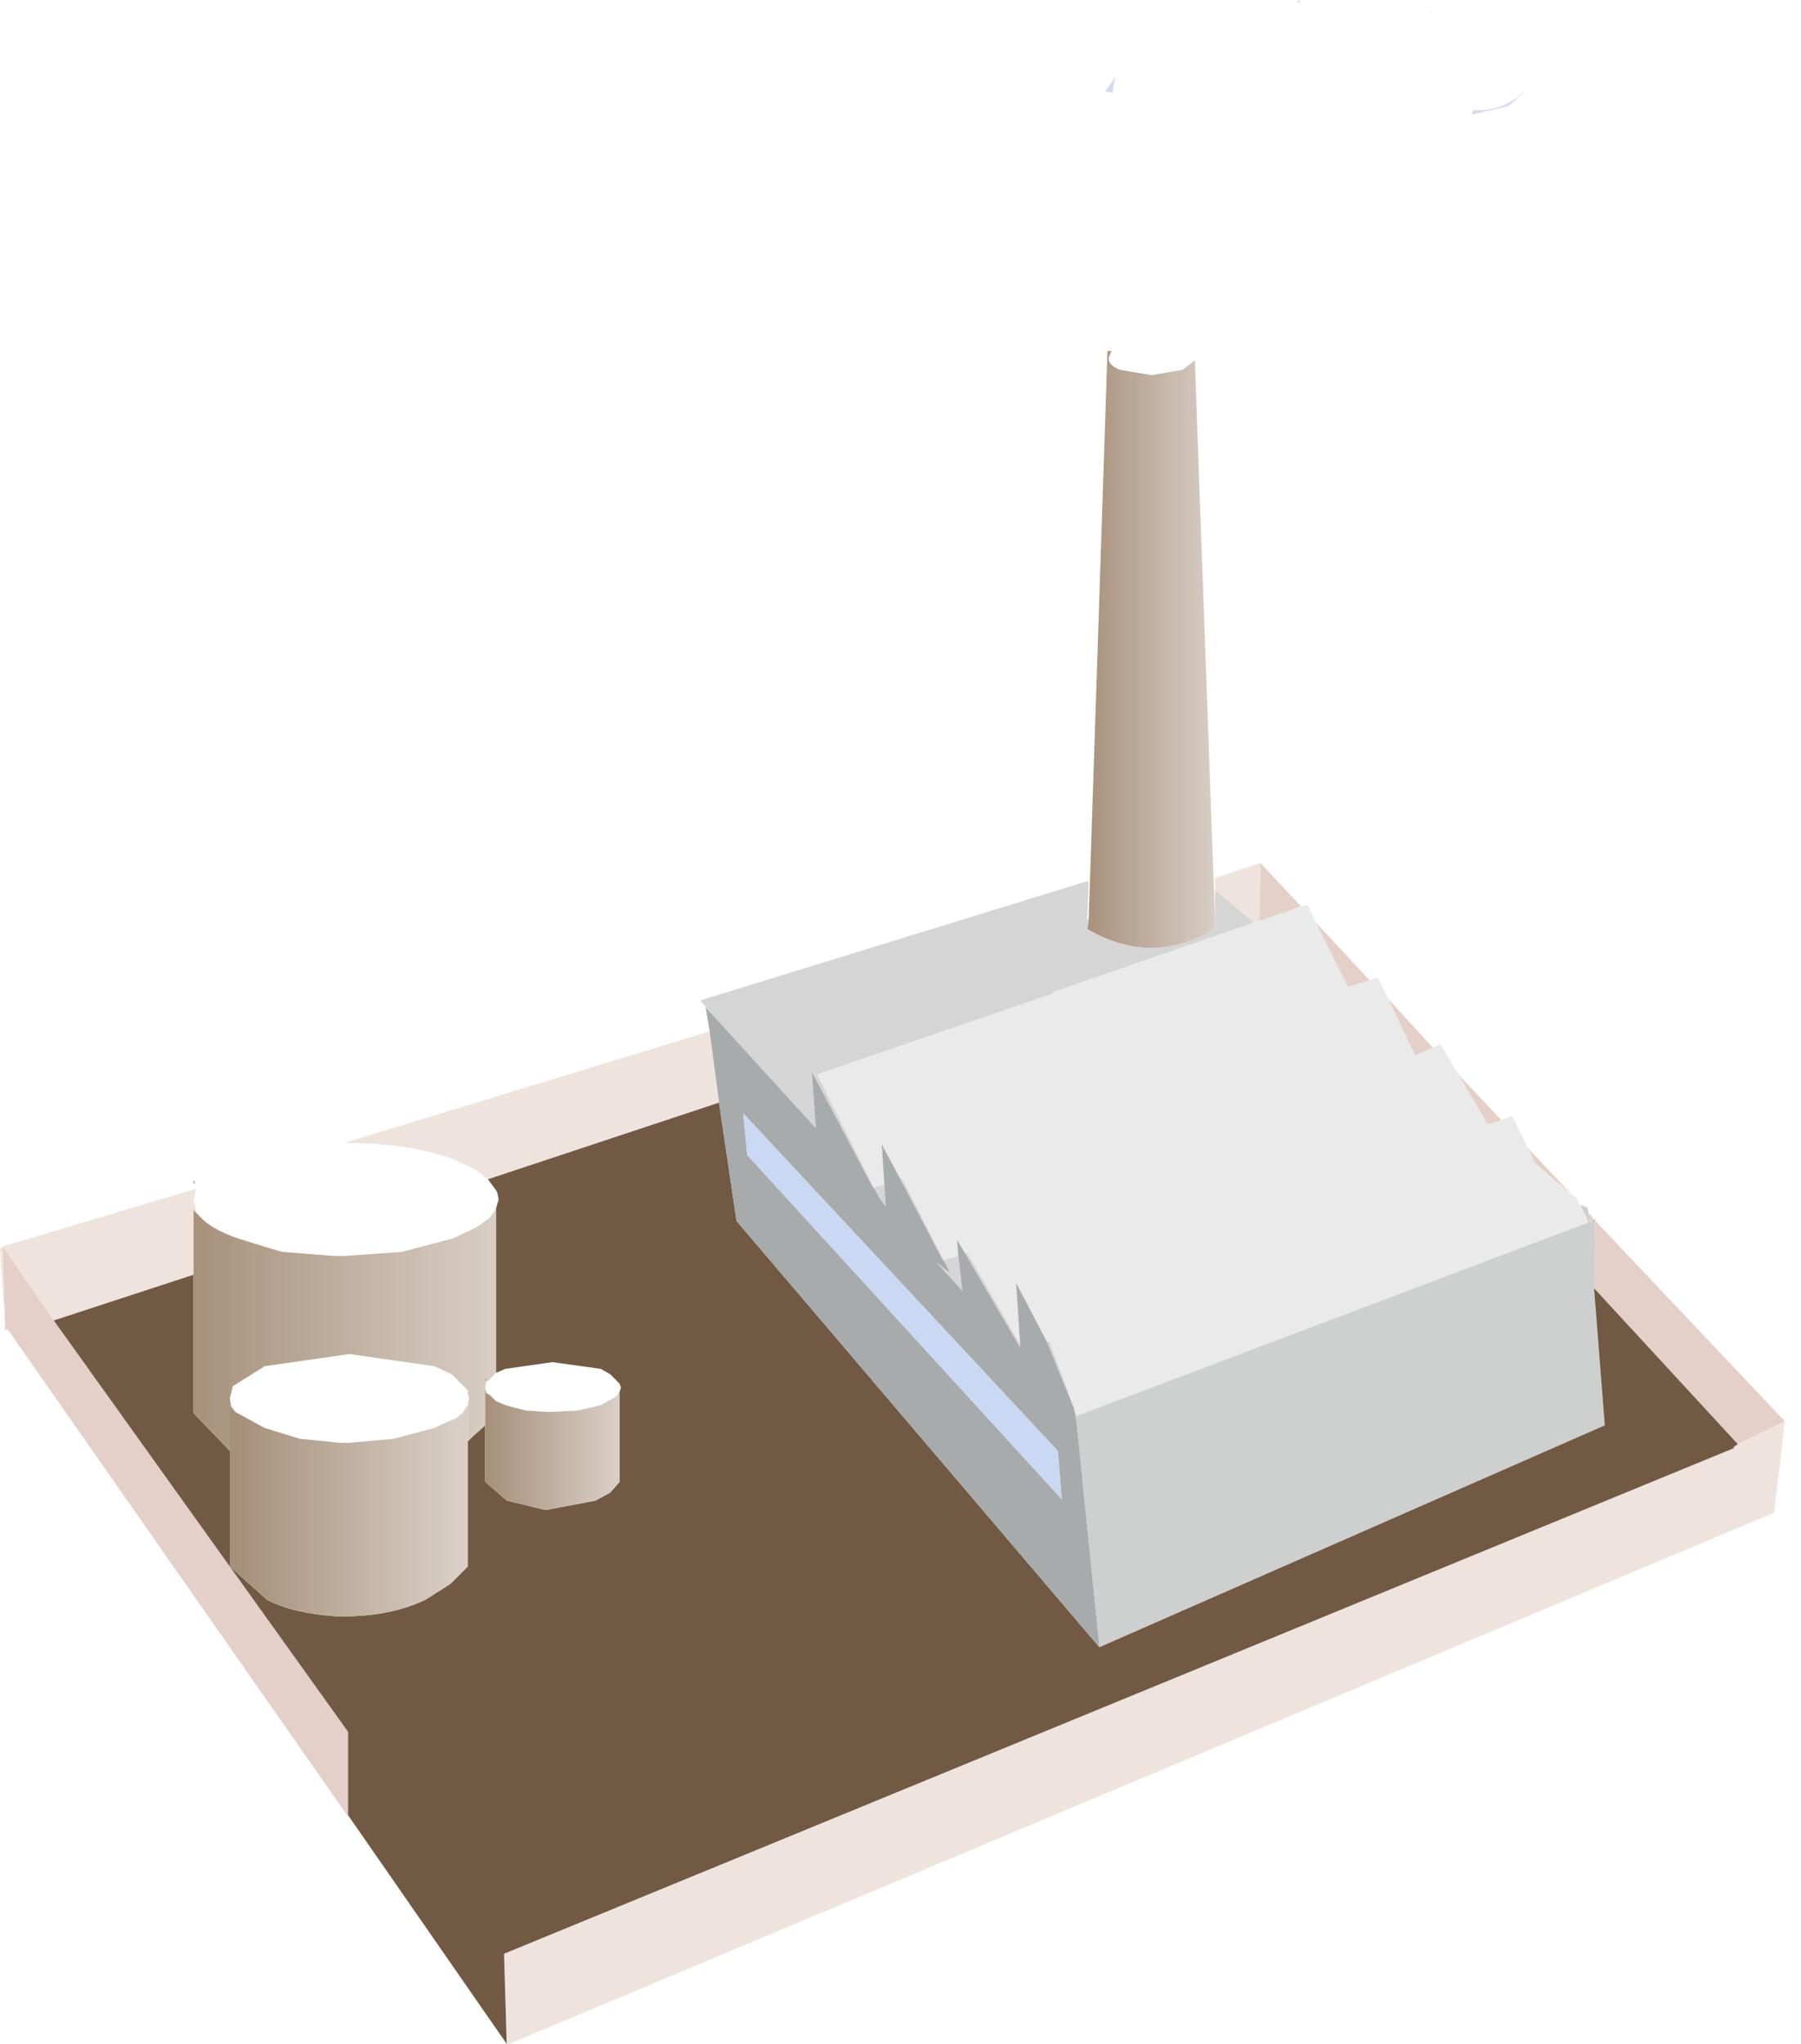 <?xml version="1.0" encoding="utf-8"?>
<svg version="1.1" id="Layer_1"
xmlns="http://www.w3.org/2000/svg"
xmlns:xlink="http://www.w3.org/1999/xlink"
xmlns:author="http://www.sothink.com"
width="67px" height="76px"
xml:space="preserve">
<g id="52" transform="matrix(1, 0, 0, 1, 33.2, 33.65)">
<path style="fill:#D5DAF1;fill-opacity:1" d="M22.9,-29.7L21.6 -29.4L21.55 -29.4L21.6 -29.55L21.75 -29.55Q22.75 -29.55 23.45 -30.2L23.55 -30.25L23.3 -30.05L23.15 -29.9L22.9 -29.7M7.95,-30.3L8.3 -30.8L8.2 -30.3L8.2 -30.2L7.9 -30.25L7.95 -30.3M20,-33.15L20.05 -33.2L20.1 -33.2L20 -33.15M15.15,-33.65L15.15 -33.55L15.1 -33.55L15.05 -33.6L15.15 -33.65" />
<linearGradient
id="LinearGradID_103" gradientUnits="userSpaceOnUse" gradientTransform="matrix(0.002, 0, 0, 0.001, 423.1, 146.55)" spreadMethod ="pad" x1="-819.2" y1="0" x2="819.2" y2="0" >
<stop  offset="0" style="stop-color:#A7907A;stop-opacity:1" />
<stop  offset="1" style="stop-color:#D9CFC6;stop-opacity:1" />
</linearGradient>
<path style="fill:url(#LinearGradID_103) " d="M10.8,-19.9L9.65 -19.7L8.45 -19.9Q8 -20.1 8.05 -20.35L8.15 -20.6L8.35 -20.75Q8.9 -20.45 9.6 -20.45Q10.3 -20.45 10.9 -20.75L11.3 -20.35L11.25 -20.25L10.8 -19.9" />
<linearGradient
id="LinearGradID_104" gradientUnits="userSpaceOnUse" gradientTransform="matrix(0.003, 0, 0, 0.013, 9.6, -9.85)" spreadMethod ="pad" x1="-819.2" y1="0" x2="819.2" y2="0" >
<stop  offset="0" style="stop-color:#A7907A;stop-opacity:1" />
<stop  offset="1" style="stop-color:#D9CFC6;stop-opacity:1" />
</linearGradient>
<path style="fill:url(#LinearGradID_104) " d="M7.3,0.55L8 -20.6L8.15 -20.6L8.05 -20.35Q8 -20.1 8.45 -19.9L9.65 -19.7L10.8 -19.9L11.25 -20.25L12 0.55L12 0.9Q9.65 2.3 7.25 0.9L7.3 0.55" />
<path style="fill:#EFE3DE;fill-opacity:1" d="M12,-0.55L12 -1L13.65 -1.55L13.7 -1.55L13.65 0.6L13.45 0.65L12 -0.55M31.45,20.05L33.2 19.2L32.8 22.6L-14.25 42.35L-14.35 42.35L-14.45 39L31.3 20.2L31.3 20.15L31.45 20.05M-32.95,15.8L-33.05 15.85L-33.05 15.75L-33 15.8L-33.2 12.8L-33.1 12.7L-25.9 10.55L-26 10.95L-25.9 11.4L-25.9 11.45L-25.75 11.6L-25.85 11.5L-26 11.35L-26 13.75L-31.2 15.45L-33.1 12.7L-33 15.8L-32.95 15.8M-20.4,8.85L-6.8 4.7L-6.45 7.35L-15.05 10.2L-15.5 9.85L-16.35 9.45Q-18 8.85 -20.35 8.85L-20.4 8.85" />
<path style="fill:#EAEAEA;fill-opacity:1" d="M-0.4,8.9L-0.3 10.4L-0.65 10.5L-0.7 10.5L-2.8 6.3L5.95 3.3L5.95 3.25L13.45 0.65L13.65 0.6L15.2 0.05L15.45 0L15.75 0.65L16.95 3.05L17.75 2.8L18.05 2.7L18.45 3.5L19.45 5.6L20.1 5.3L20.4 5.2L21.05 6.3L22.05 8L22.1 8.15L22.2 8.15L22.65 8L23.05 7.85L23.65 9.05L23.9 9.6L24.55 10.15L24.65 10.25L25.2 10.7L25.45 10.9L25.55 11.15L25.6 11.15L25.9 11.8L6.85 19L6.75 18.7L5.85 16.25L5.75 16.25L4.6 14.05L4.75 16.35L2.8 12.95L2.7 12.95L2.4 12.45L2.45 13.05L1.95 13.2L1.9 13.2L0.35 10.15L0.3 10.2L-0.4 8.9" />
<path style="fill:#E4D0C9;fill-opacity:1" d="M13.65,0.6L13.7 -1.55L15.2 0.05L13.65 0.6M16.95,3.05L15.75 0.65L17.75 2.8L16.95 3.05M18.45,3.5L20.1 5.3L19.45 5.6L18.45 3.5M21.05,6.3L22.65 8L22.2 8.15L22.05 8L21.05 6.3M24.65,10.25L24.55 10.15L23.9 9.6L23.65 9.05L25.2 10.7L24.65 10.25M25.95,11.8L25.9 11.45L26.1 11.7L25.95 11.8M26.1,14.25L26.15 11.75L33.2 19.2L31.45 20.05L26.1 14.25M-33,15.8L-33.1 12.7L-31.2 15.45L-20.25 30.75L-20.25 33.85L-20.25 33.9L-32.9 15.8L-32.95 15.8L-33 15.8" />
<path style="fill:#D5D5D5;fill-opacity:1" d="M-0.7,10.55L-3 6.2L-2.85 8.3L-6.45 4.35L-7.15 3.55L7.3 -0.9L7.25 0.55L7.3 0.55L7.25 0.9Q9.65 2.3 12 0.9L12 0.55L12 -0.55L13.45 0.65L5.95 3.25L5.95 3.3L-2.8 6.3L-0.7 10.5L-0.7 10.55M22.05,8L22.2 8.15L22.1 8.15L22.05 8M1.9,13.25L0.3 10.2L0.35 10.15L1.9 13.2L1.9 13.25M1.9,13.2L1.95 13.2L2.45 13.05L2.6 14.35L1.65 13.3L2.15 13.7L1.9 13.2M2.7,12.95L2.8 12.95L4.75 16.35L4.75 16.45L2.7 12.95M5.75,16.25L5.85 16.25L6.75 18.7L5.75 16.25M-0.25,11.2L-0.45 10.95L-0.7 10.5L-0.65 10.5L-0.3 10.4L-0.25 11.2" />
<path style="fill:#CED0D0;fill-opacity:1" d="M26.1,14.25L26.5 19.35L7.7 27.6L6.85 19.25L6.75 18.7L6.85 19L25.9 11.8L25.6 11.15L25.85 11.25L25.9 11.45L25.95 11.8L26.1 11.7L26.15 11.65L26.15 11.75L26.1 14.25" />
<path style="fill:#715944;fill-opacity:1" d="M-20.25,30.75L-31.2 15.45L-26 13.75L-26 18.9L-24.65 20.3L-24.65 24.6L-23.25 25.85Q-22.25 26.35 -20.7 26.45Q-18.8 26.5 -17.4 25.85L-16.45 25.25L-15.8 24.6L-15.8 19.95L-15.6 19.75L-15.15 19.35L-15.15 21.45L-14.35 22.15L-12.9 22.5L-11.05 22.15L-10.5 21.85L-10.15 21.45L-10.15 18.1L-10.1 17.95L-10.15 17.8L-10.5 17.45L-10.85 17.25L-12.65 17L-14.4 17.25L-14.75 17.4L-14.75 11.3L-14.65 10.95L-14.7 10.7L-14.75 10.6L-15.05 10.2L-6.45 7.35L-5.8 11.75L7.7 27.6L26.5 19.35L26.1 14.25L31.45 20.05L31.3 20.15L31.3 20.2L-14.45 39L-14.35 42.35L-20.25 33.85L-20.25 30.75" />
<path style="fill:#A8ABAC;fill-opacity:1" d="M-6.8,4.7L-6.95 3.8L-6.45 4.35L-2.85 8.3L-3 6.2L-0.7 10.55L-0.7 10.5L-0.45 10.95L-0.25 11.2L-0.3 10.4L-0.4 8.9L0.3 10.2L1.9 13.25L1.9 13.2L2.15 13.7L1.65 13.3L2.6 14.35L2.45 13.05L2.4 12.45L2.7 12.95L4.75 16.45L4.75 16.35L4.6 14.05L5.75 16.25L6.75 18.7L6.85 19.25L7.7 27.6L-5.8 11.75L-6.45 7.35L-6.8 4.7M6.15,20.3L-5.55 7.75L-5.4 9.3L6.3 22.1L6.15 20.3" />
<path style="fill:#C9D8F3;fill-opacity:1" d="M6.3,22.1L-5.4 9.3L-5.55 7.75L6.15 20.3L6.3 22.1" />
<linearGradient
id="LinearGradID_105" gradientUnits="userSpaceOnUse" gradientTransform="matrix(0.007, 0, 0, 0.003, 464.75, 260.95)" spreadMethod ="pad" x1="-819.2" y1="0" x2="819.2" y2="0" >
<stop  offset="0" style="stop-color:#A7907A;stop-opacity:1" />
<stop  offset="1" style="stop-color:#D9CFC6;stop-opacity:1" />
</linearGradient>
<path style="fill:url(#LinearGradID_105) " d="M-25.9,10.55L-25.9 10.5L-25.85 10.4L-24.35 9.45Q-22.7 8.85 -20.4 8.85L-20.35 8.85Q-18 8.85 -16.35 9.45L-15.5 9.85L-15.05 10.2L-14.75 10.6L-14.7 10.7L-14.65 10.95L-14.75 11.3L-14.85 11.45L-15 11.65L-15.35 11.9L-15.5 12L-16.35 12.4L-18.25 12.9L-20.35 13.05L-20.45 13.05L-20.7 13.05L-20.8 13.05L-22.7 12.9L-23.05 12.8L-24.35 12.4Q-25.35 12.05 -25.75 11.6L-25.9 11.45L-25.9 11.4L-26 10.95L-25.9 10.55" />
<linearGradient
id="LinearGradID_106" gradientUnits="userSpaceOnUse" gradientTransform="matrix(0.007, 0, 0, 0.005, -20.4, 14.4)" spreadMethod ="pad" x1="-819.2" y1="0" x2="819.2" y2="0" >
<stop  offset="0" style="stop-color:#A7907A;stop-opacity:1" />
<stop  offset="1" style="stop-color:#D9CFC6;stop-opacity:1" />
</linearGradient>
<path style="fill:url(#LinearGradID_106) " d="M-24.55,18.75L-24.65 18.65L-24.65 20.3L-26 18.9L-26 13.75L-26 11.35L-25.85 11.5L-25.75 11.6Q-25.35 12.05 -24.35 12.4L-23.05 12.8L-22.7 12.9L-20.8 13.05L-20.7 13.05L-20.45 13.05L-20.35 13.05L-18.25 12.9L-16.35 12.4L-15.5 12L-15.35 11.9L-15 11.65L-14.85 11.45L-14.75 11.3L-14.75 17.4L-15.05 17.7L-15.1 17.7L-15.15 17.95L-15.1 18.1L-15.1 18.15L-15 18.2L-15.05 18.2L-15.15 18.1L-15.15 19.35L-15.6 19.75L-15.8 19.95L-15.8 18.6L-15.75 18.35L-15.8 18.15L-15.8 18.05L-16.4 17.45L-17.05 17.15L-20.2 16.7L-23.35 17.15L-24.55 17.9L-24.55 17.95L-24.65 18.35L-24.6 18.65L-24.55 18.7L-24.45 18.85L-24.55 18.75M-15.1,17.65L-15.15 17.6L-15.15 17.7L-15.1 17.65M-26,10.4L-26 10.25L-25.95 10.3L-26 10.4M-24.6,17.8L-24.65 17.8L-24.65 17.9L-24.6 17.8" />
<linearGradient
id="LinearGradID_107" gradientUnits="userSpaceOnUse" gradientTransform="matrix(0.003, 0, 0, 0.001, 202.5, 128.8)" spreadMethod ="pad" x1="-819.2" y1="0" x2="819.2" y2="0" >
<stop  offset="0" style="stop-color:#A7907A;stop-opacity:1" />
<stop  offset="1" style="stop-color:#D9CFC6;stop-opacity:1" />
</linearGradient>
<path style="fill:url(#LinearGradID_107) " d="M-10.2,18.15L-10.25 18.25L-10.4 18.35L-10.5 18.4L-10.85 18.6L-11.7 18.8L-12.65 18.85L-12.8 18.85L-12.85 18.85L-13.65 18.8L-14.4 18.6L-14.75 18.45L-15 18.2L-15.1 18.15L-15.1 18.1L-15.15 17.95L-15.1 17.7L-15.05 17.7L-14.75 17.4L-14.4 17.25L-12.65 17L-10.85 17.25L-10.5 17.45L-10.15 17.8L-10.1 17.95L-10.15 18.1L-10.2 18.15" />
<linearGradient
id="LinearGradID_108" gradientUnits="userSpaceOnUse" gradientTransform="matrix(0.003, 0, 0, 0.002, -12.65, 19.45)" spreadMethod ="pad" x1="-819.2" y1="0" x2="819.2" y2="0" >
<stop  offset="0" style="stop-color:#A7907A;stop-opacity:1" />
<stop  offset="1" style="stop-color:#D9CFC6;stop-opacity:1" />
</linearGradient>
<path style="fill:url(#LinearGradID_108) " d="M-15,18.2L-14.75 18.45L-14.4 18.6L-13.65 18.8L-12.85 18.85L-12.8 18.85L-12.65 18.85L-11.7 18.8L-10.85 18.6L-10.5 18.4L-10.4 18.35L-10.25 18.25L-10.2 18.15L-10.15 18.1L-10.15 21.45L-10.5 21.85L-11.05 22.15L-12.9 22.5L-14.35 22.15L-15.15 21.45L-15.15 19.35L-15.15 18.1L-15.05 18.2L-15 18.2M-15.15,17.7L-15.15 17.6L-15.1 17.65L-15.15 17.7" />
<linearGradient
id="LinearGradID_109" gradientUnits="userSpaceOnUse" gradientTransform="matrix(0.005, 0, 0, 0.002, 361.2, 214.9)" spreadMethod ="pad" x1="-819.2" y1="0" x2="819.2" y2="0" >
<stop  offset="0" style="stop-color:#A7907A;stop-opacity:1" />
<stop  offset="1" style="stop-color:#D9CFC6;stop-opacity:1" />
</linearGradient>
<path style="fill:url(#LinearGradID_109) " d="M-15.9,18.75L-16 18.9L-16.25 19.1L-16.4 19.15L-17.05 19.45L-18.55 19.85L-20.2 20L-20.3 20L-20.5 20L-20.55 20L-22.05 19.85L-23.35 19.45L-24.45 18.85L-24.55 18.7L-24.6 18.65L-24.65 18.35L-24.55 17.95L-24.55 17.9L-23.35 17.15L-20.2 16.7L-17.05 17.15L-16.4 17.45L-15.8 18.05L-15.8 18.15L-15.75 18.35L-15.8 18.6L-15.9 18.75" />
<linearGradient
id="LinearGradID_110" gradientUnits="userSpaceOnUse" gradientTransform="matrix(0.005, 0, 0, 0.004, -20.25, 21.05)" spreadMethod ="pad" x1="-819.2" y1="0" x2="819.2" y2="0" >
<stop  offset="0" style="stop-color:#A7907A;stop-opacity:1" />
<stop  offset="1" style="stop-color:#D9CFC6;stop-opacity:1" />
</linearGradient>
<path style="fill:url(#LinearGradID_110) " d="M-24.45,18.85L-23.35 19.45L-22.05 19.85L-20.55 20L-20.5 20L-20.3 20L-20.2 20L-18.55 19.85L-17.05 19.45L-16.4 19.15L-16.25 19.1L-16 18.9L-15.9 18.75L-15.8 18.6L-15.8 19.95L-15.8 24.6L-16.45 25.25L-17.4 25.85Q-18.8 26.5 -20.7 26.45Q-22.25 26.35 -23.25 25.85L-24.65 24.6L-24.65 20.3L-24.65 18.65L-24.55 18.75L-24.45 18.85M-24.65,17.9L-24.65 17.8L-24.6 17.8L-24.65 17.9" />
</g>
</svg>
